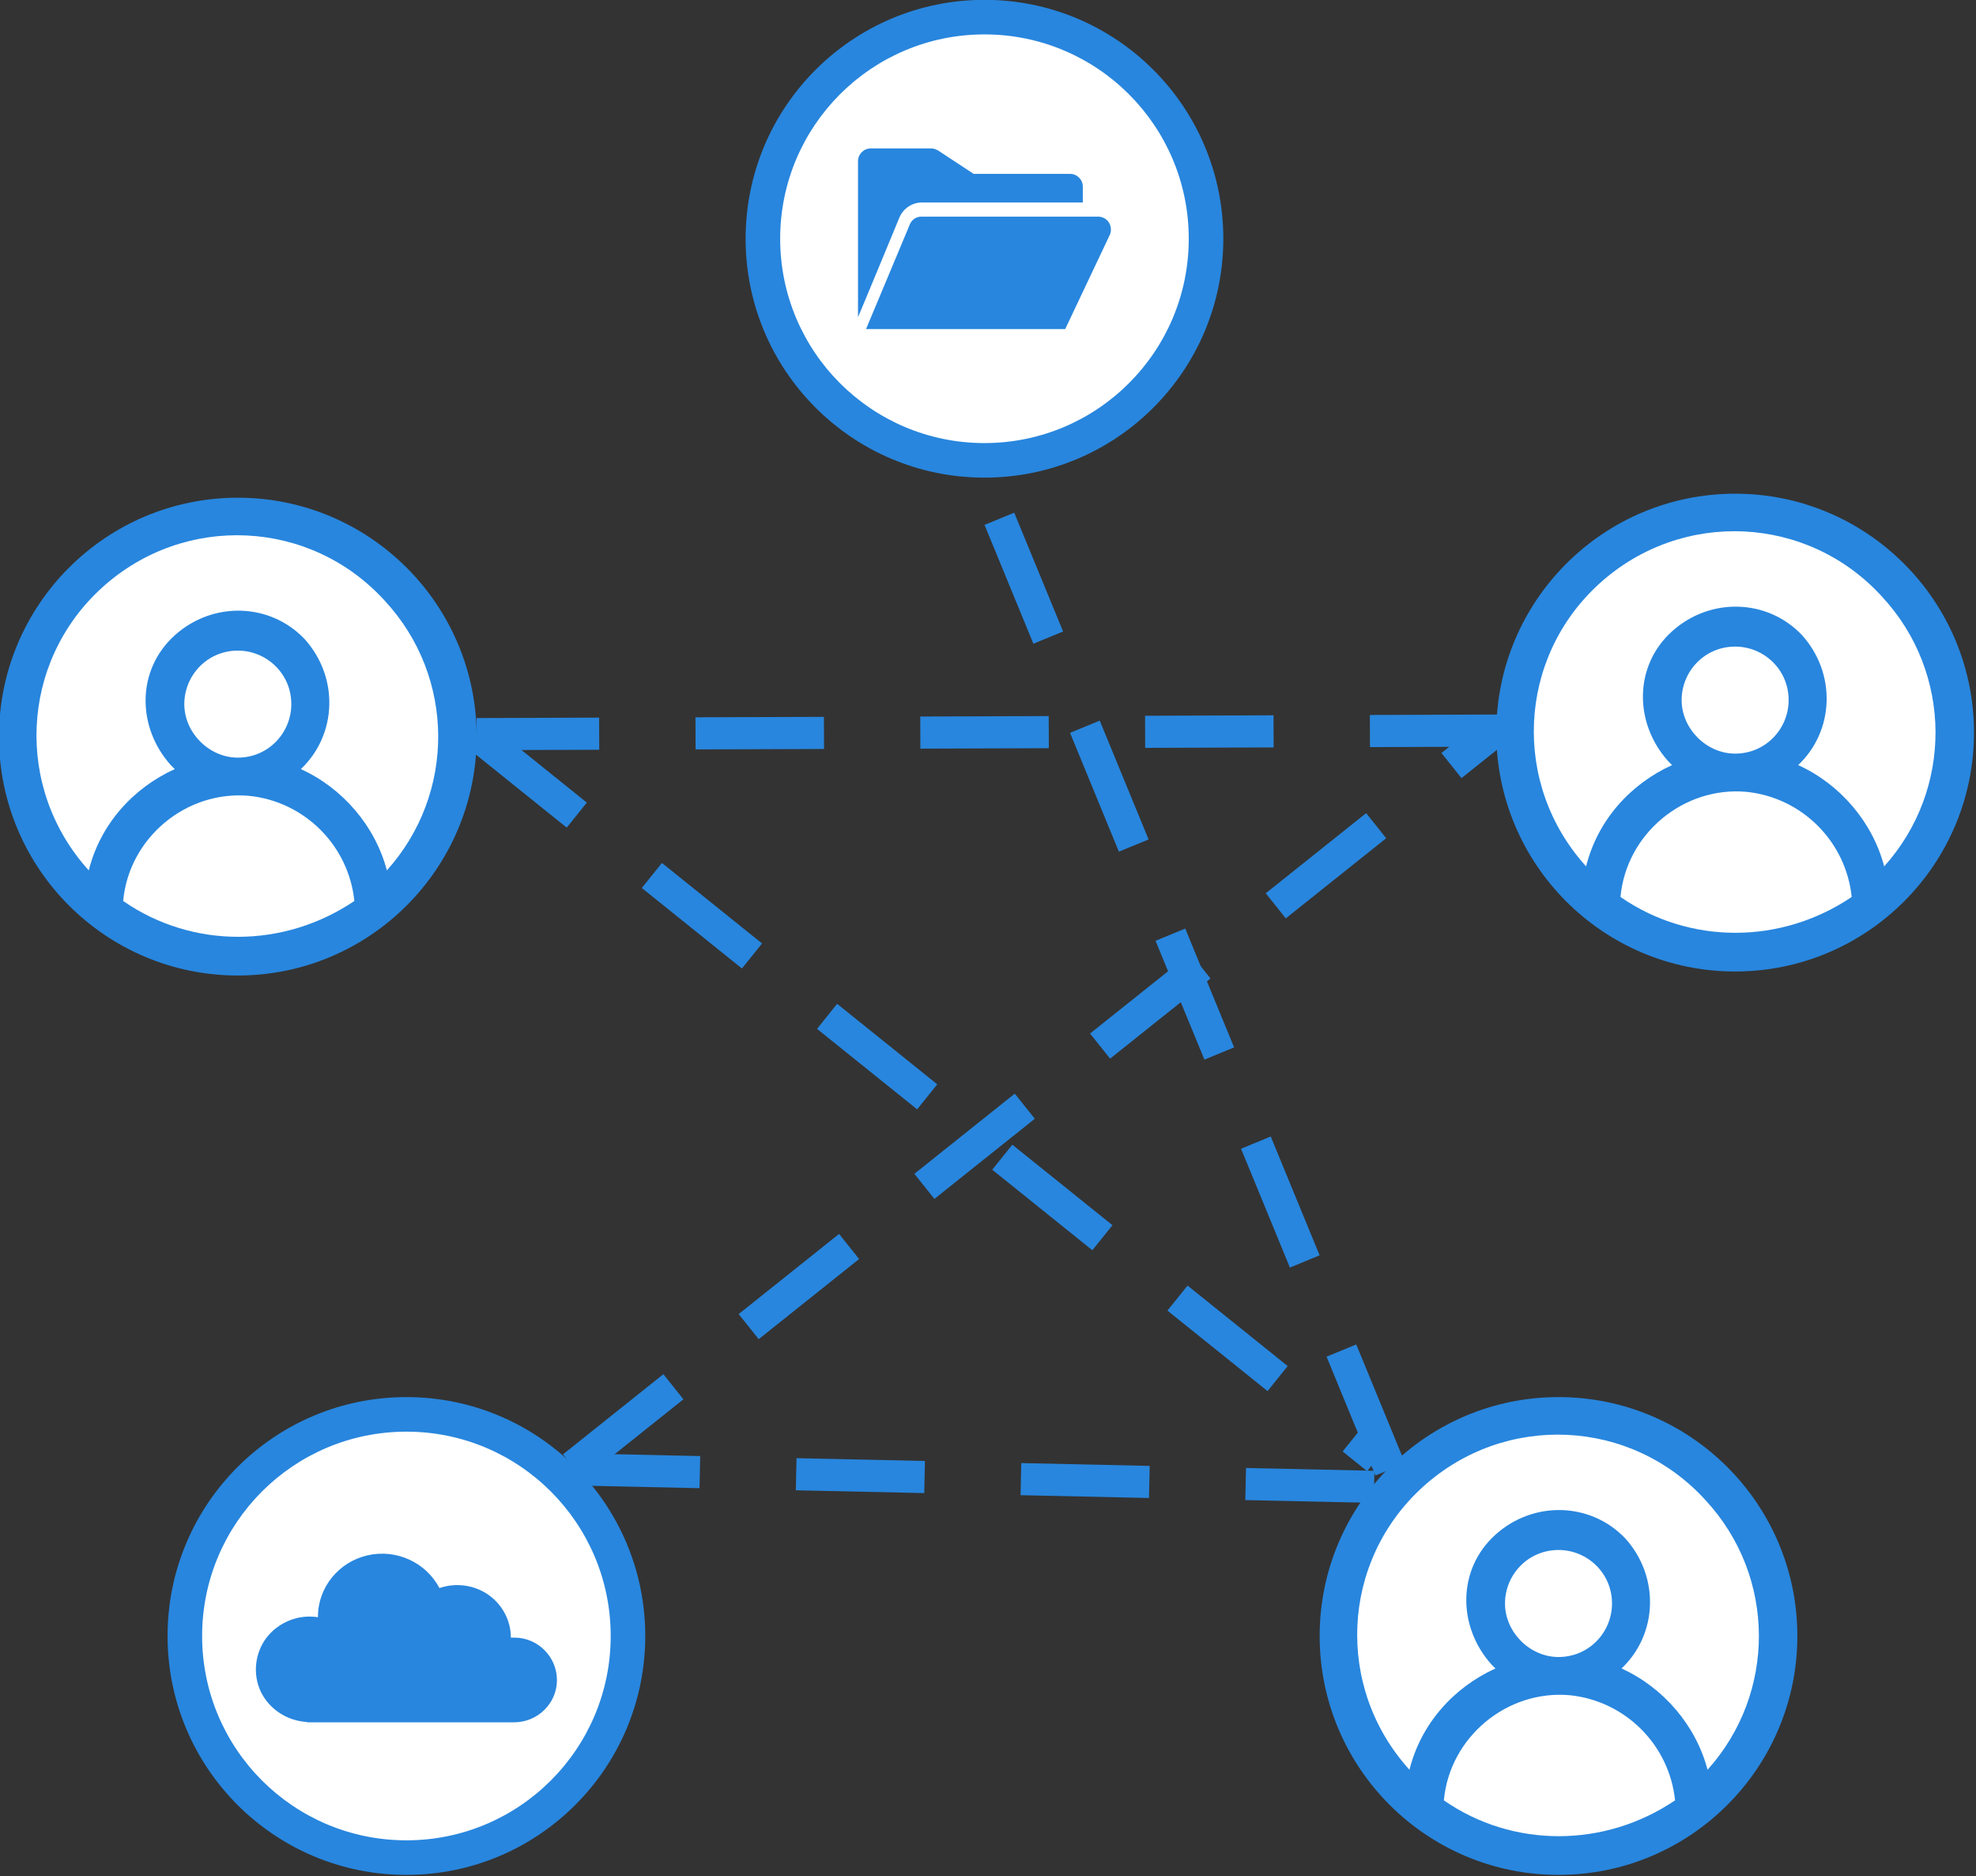 <?xml version="1.0" encoding="UTF-8" standalone="no"?>
<!-- Created with Inkscape (http://www.inkscape.org/) -->

<svg
   width="125.522mm"
   height="119.144mm"
   viewBox="0 0 125.522 119.144"
   version="1.1"
   id="svg1"
   inkscape:export-filename="fragmented-data.svg"
   inkscape:export-xdpi="96"
   inkscape:export-ydpi="96"
   xmlns:inkscape="http://www.inkscape.org/namespaces/inkscape"
   xmlns:sodipodi="http://sodipodi.sourceforge.net/DTD/sodipodi-0.dtd"
   xmlns="http://www.w3.org/2000/svg"
   xmlns:svg="http://www.w3.org/2000/svg">
  <rect x="0" y="0" width="125.522" height="119.144" fill="#333333" stroke="none"/>
  <sodipodi:namedview
     id="namedview1"
     pagecolor="#ffffff"
     bordercolor="#000000"
     borderopacity="0.25"
     inkscape:showpageshadow="2"
     inkscape:pageopacity="0.0"
     inkscape:pagecheckerboard="0"
     inkscape:deskcolor="#d1d1d1"
     inkscape:document-units="mm">
    <inkscape:page
       x="-4.0015473e-14"
       y="0"
       width="125.522"
       height="119.144"
       id="page2"
       margin="0"
       bleed="0" />
  </sodipodi:namedview>
  <defs
     id="defs1" />
  <g
     inkscape:label="Layer 1"
     inkscape:groupmode="layer"
     id="layer1"
     transform="translate(-44.47,-81.515)">
    <g
       transform="matrix(0.255,0,0,0.255,-88.451,60.34)"
       id="g18">
      <path
         d="m 527,266 c 0,-29.823 24.4,-54 54.5,-54 30.099,0 54.5,24.177 54.5,54 0,29.823 -24.401,54 -54.5,54 -30.1,0 -54.5,-24.177 -54.5,-54 z"
         fill="#ffffff"
         fill-rule="evenodd"
         id="path1" />
      <path
         d="m 853,490 c 0,-29.823 24.4,-54 54.5,-54 30.099,0 54.5,24.177 54.5,54 0,29.823 -24.401,54 -54.5,54 -30.1,0 -54.5,-24.177 -54.5,-54 z"
         fill="#ffffff"
         fill-rule="evenodd"
         id="path2" />
      <path
         d="m 568,490 c 0,-29.823 24.4,-54 54.5,-54 30.099,0 54.5,24.177 54.5,54 0,29.823 -24.401,54 -54.5,54 -30.1,0 -54.5,-24.177 -54.5,-54 z"
         fill="#ffffff"
         fill-rule="evenodd"
         id="path3" />
      <path
         d="m 712,141.5 c 0,-30.1 24.177,-54.5 54,-54.5 29.823,0 54,24.4 54,54.5 0,30.1 -24.177,54.5 -54,54.5 -29.823,0 -54,-24.4 -54,-54.5 z"
         fill="#ffffff"
         fill-rule="evenodd"
         id="path4" />
      <path
         d="m 898,266 c 0,-29.823 24.177,-54 54,-54 29.823,0 54,24.177 54,54 0,29.823 -24.177,54 -54,54 -29.823,0 -54,-24.177 -54,-54 z"
         fill="#ffffff"
         fill-rule="evenodd"
         id="path5" />
      <path
         d="m 563,490.5 c 0,-32.861 26.639,-59.5 59.5,-59.5 32.861,0 59.5,26.639 59.5,59.5 0,32.861 -26.639,59.5 -59.5,59.5 -32.861,0 -59.5,-26.639 -59.5,-59.5 z m 8.609,0 c 0,28.107 22.784,50.891 50.891,50.891 28.107,0 50.891,-22.784 50.891,-50.891 0,-28.107 -22.784,-50.892 -50.891,-50.892 -28.107,0 -50.891,22.785 -50.891,50.892 z"
         fill="#2886de"
         fill-rule="evenodd"
         id="path6" />
      <path
         d="m 649.41,490.906 c -0.267,0 -0.623,0 -0.889,0 0,0 0,0 0,0 0,-4.289 -2.136,-8.228 -5.607,-10.678 -3.559,-2.451 -8.098,-3.064 -12.191,-1.663 -3.382,-6.477 -10.857,-9.803 -17.976,-8.14 -7.119,1.663 -12.28,7.965 -12.28,15.229 0,0 0,0.088 0,0.175 -4.894,-0.787 -9.789,1.226 -12.814,5.077 -2.937,3.939 -3.471,9.103 -1.424,13.479 2.135,4.377 6.585,7.265 11.479,7.528 V 512 h 51.613 c 5.874,0 10.679,-4.727 10.679,-10.503 0,-5.777 -4.716,-10.591 -10.59,-10.591 z"
         fill="#2886de"
         fill-rule="evenodd"
         id="path7" />
      <path
         d="m 580.5,207 c -32.844,0 -59.5,26.656 -59.5,59.5 0,32.844 26.656,59.5 59.5,59.5 32.844,0 59.5,-26.656 59.5,-59.5 0,-32.844 -26.656,-59.5 -59.5,-59.5 z m -28.56,100.436 c 1.428,-15.708 15.708,-27.608 31.416,-26.18 13.804,1.428 24.752,12.376 26.18,26.18 -17.612,11.9 -40.46,11.9 -57.596,0 z m 15.232,-49.028 c 0,-7.14 5.712,-13.328 13.328,-13.328 7.14,0 13.328,5.712 13.328,13.328 0,7.14 -5.712,13.328 -13.328,13.328 -7.14,0 -13.328,-6.188 -13.328,-13.328 z m 50.456,41.412 c -2.856,-10.948 -10.948,-20.468 -21.42,-25.228 9.044,-8.568 9.52,-22.848 0.952,-32.368 -8.568,-9.044 -22.848,-9.52 -32.368,-0.952 -9.52,8.568 -9.52,22.848 -0.952,32.368 0.476,0.476 0.952,0.952 0.952,0.952 -10.472,4.76 -18.564,13.804 -21.42,25.228 -18.564,-20.468 -17.136,-51.884 3.332,-70.448 20.468,-18.564 51.884,-17.136 70.448,3.332 17.612,19.04 17.612,48.076 0.476,67.116 z"
         fill="#2886de"
         fill-rule="evenodd"
         id="path8" />
      <path
         d="m 953.5,206 c -32.844,0 -59.5,26.656 -59.5,59.5 0,32.844 26.656,59.5 59.5,59.5 32.844,0 59.5,-26.656 59.5,-59.5 0,-32.844 -26.656,-59.5 -59.5,-59.5 z m -28.56,100.436 c 1.428,-15.708 15.708,-27.608 31.416,-26.18 13.804,1.428 24.752,12.376 26.18,26.18 -17.612,11.9 -40.46,11.9 -57.596,0 z m 15.232,-49.028 c 0,-7.14 5.712,-13.328 13.328,-13.328 7.14,0 13.328,5.712 13.328,13.328 0,7.14 -5.712,13.328 -13.328,13.328 -7.14,0 -13.328,-6.188 -13.328,-13.328 z m 50.456,41.412 c -2.856,-10.948 -10.948,-20.468 -21.42,-25.228 9.044,-8.568 9.52,-22.848 0.952,-32.368 -8.568,-9.044 -22.848,-9.52 -32.368,-0.952 -9.52,8.568 -9.52,22.848 -0.952,32.368 0.476,0.476 0.952,0.952 0.952,0.952 -10.472,4.76 -18.564,13.804 -21.42,25.228 -18.564,-20.468 -17.136,-51.884 3.332,-70.448 20.468,-18.564 51.884,-17.136 70.448,3.332 17.608,19.04 17.608,48.076 0.476,67.116 z"
         fill="#2886de"
         fill-rule="evenodd"
         id="path9" />
      <path
         d="M 707,142.5 C 707,109.639 733.639,83 766.5,83 799.361,83 826,109.639 826,142.5 826,175.361 799.361,202 766.5,202 733.639,202 707,175.361 707,142.5 Z m 8.609,0 c 0,28.107 22.784,50.892 50.891,50.892 28.107,0 50.891,-22.785 50.891,-50.892 0,-28.107 -22.784,-50.892 -50.891,-50.892 -28.107,0 -50.891,22.785 -50.891,50.892 z"
         fill="#2886de"
         fill-rule="evenodd"
         id="path10" />
      <path
         d="M 750.92,133.471 H 791 v -3.962 c 0,-1.743 -1.44,-3.169 -3.2,-3.169 h -24 L 755,120.555 C 754.44,120.238 753.88,120 753.24,120 H 738.2 c -1.76,0 -3.2,1.426 -3.2,3.17 v 38.829 c 0,0.159 10.32,-24.803 10.32,-24.803 0.96,-2.219 3.12,-3.725 5.6,-3.725 z"
         fill="#2886de"
         fill-rule="evenodd"
         id="path11" />
      <path
         d="m 798,140.2 c 0,-1.68 -1.22,-3.04 -2.928,-3.2 h -44.327 c -1.22,0 -2.277,0.72 -2.765,1.76 L 737,165 h 49.613 l 11.062,-23.36 c 0.244,-0.48 0.325,-0.96 0.325,-1.44 z"
         fill="#2886de"
         fill-rule="evenodd"
         id="path12" />
      <path
         d="M 0,0 229.746,183.384"
         stroke="#2886de"
         stroke-width="8"
         stroke-linejoin="round"
         stroke-miterlimit="10"
         stroke-dasharray="32, 24"
         fill="none"
         fill-rule="evenodd"
         transform="matrix(1,0,0,-1,664,448.384)"
         id="path13" />
      <path
         d="M 0,0 254.52,0.878"
         stroke="#2886de"
         stroke-width="8"
         stroke-linejoin="round"
         stroke-miterlimit="10"
         stroke-dasharray="32, 24"
         fill="none"
         fill-rule="evenodd"
         transform="matrix(-1,0,0,1,894.52,265)"
         id="path14" />
      <path
         d="M 640,266 864.334,446.33"
         stroke="#2886de"
         stroke-width="8"
         stroke-linejoin="round"
         stroke-miterlimit="10"
         stroke-dasharray="32, 24"
         fill="none"
         fill-rule="evenodd"
         id="path15" />
      <path
         d="M 867.589,449.004 766,202"
         stroke="#2886de"
         stroke-width="8"
         stroke-linejoin="round"
         stroke-miterlimit="10"
         stroke-dasharray="32, 24"
         fill="none"
         fill-rule="evenodd"
         id="path16" />
      <path
         d="M 863.561,453.352 664,449"
         stroke="#2886de"
         stroke-width="8"
         stroke-linejoin="round"
         stroke-miterlimit="10"
         stroke-dasharray="32, 24"
         fill="none"
         fill-rule="evenodd"
         id="path17" />
      <path
         d="m 909.5,431 c -32.844,0 -59.5,26.656 -59.5,59.5 0,32.844 26.656,59.5 59.5,59.5 32.844,0 59.5,-26.656 59.5,-59.5 0,-32.844 -26.656,-59.5 -59.5,-59.5 z m -28.56,100.436 c 1.428,-15.708 15.708,-27.608 31.416,-26.18 13.804,1.428 24.752,12.376 26.18,26.18 -17.612,11.9 -40.46,11.9 -57.596,0 z m 15.232,-49.028 c 0,-7.14 5.712,-13.328 13.328,-13.328 7.14,0 13.328,5.712 13.328,13.328 0,7.14 -5.712,13.328 -13.328,13.328 -7.14,0 -13.328,-6.188 -13.328,-13.328 z m 50.456,41.412 c -2.856,-10.948 -10.948,-20.468 -21.42,-25.228 9.044,-8.568 9.52,-22.848 0.952,-32.368 -8.568,-9.044 -22.848,-9.52 -32.368,-0.952 -9.52,8.568 -9.52,22.848 -0.952,32.368 0.476,0.476 0.952,0.952 0.952,0.952 -10.472,4.76 -18.564,13.804 -21.42,25.228 -18.564,-20.468 -17.136,-51.884 3.332,-70.448 20.468,-18.564 51.884,-17.136 70.448,3.332 17.612,19.04 17.612,48.076 0.476,67.116 z"
         fill="#2886de"
         fill-rule="evenodd"
         id="path18" />
    </g>
  </g>
</svg>
